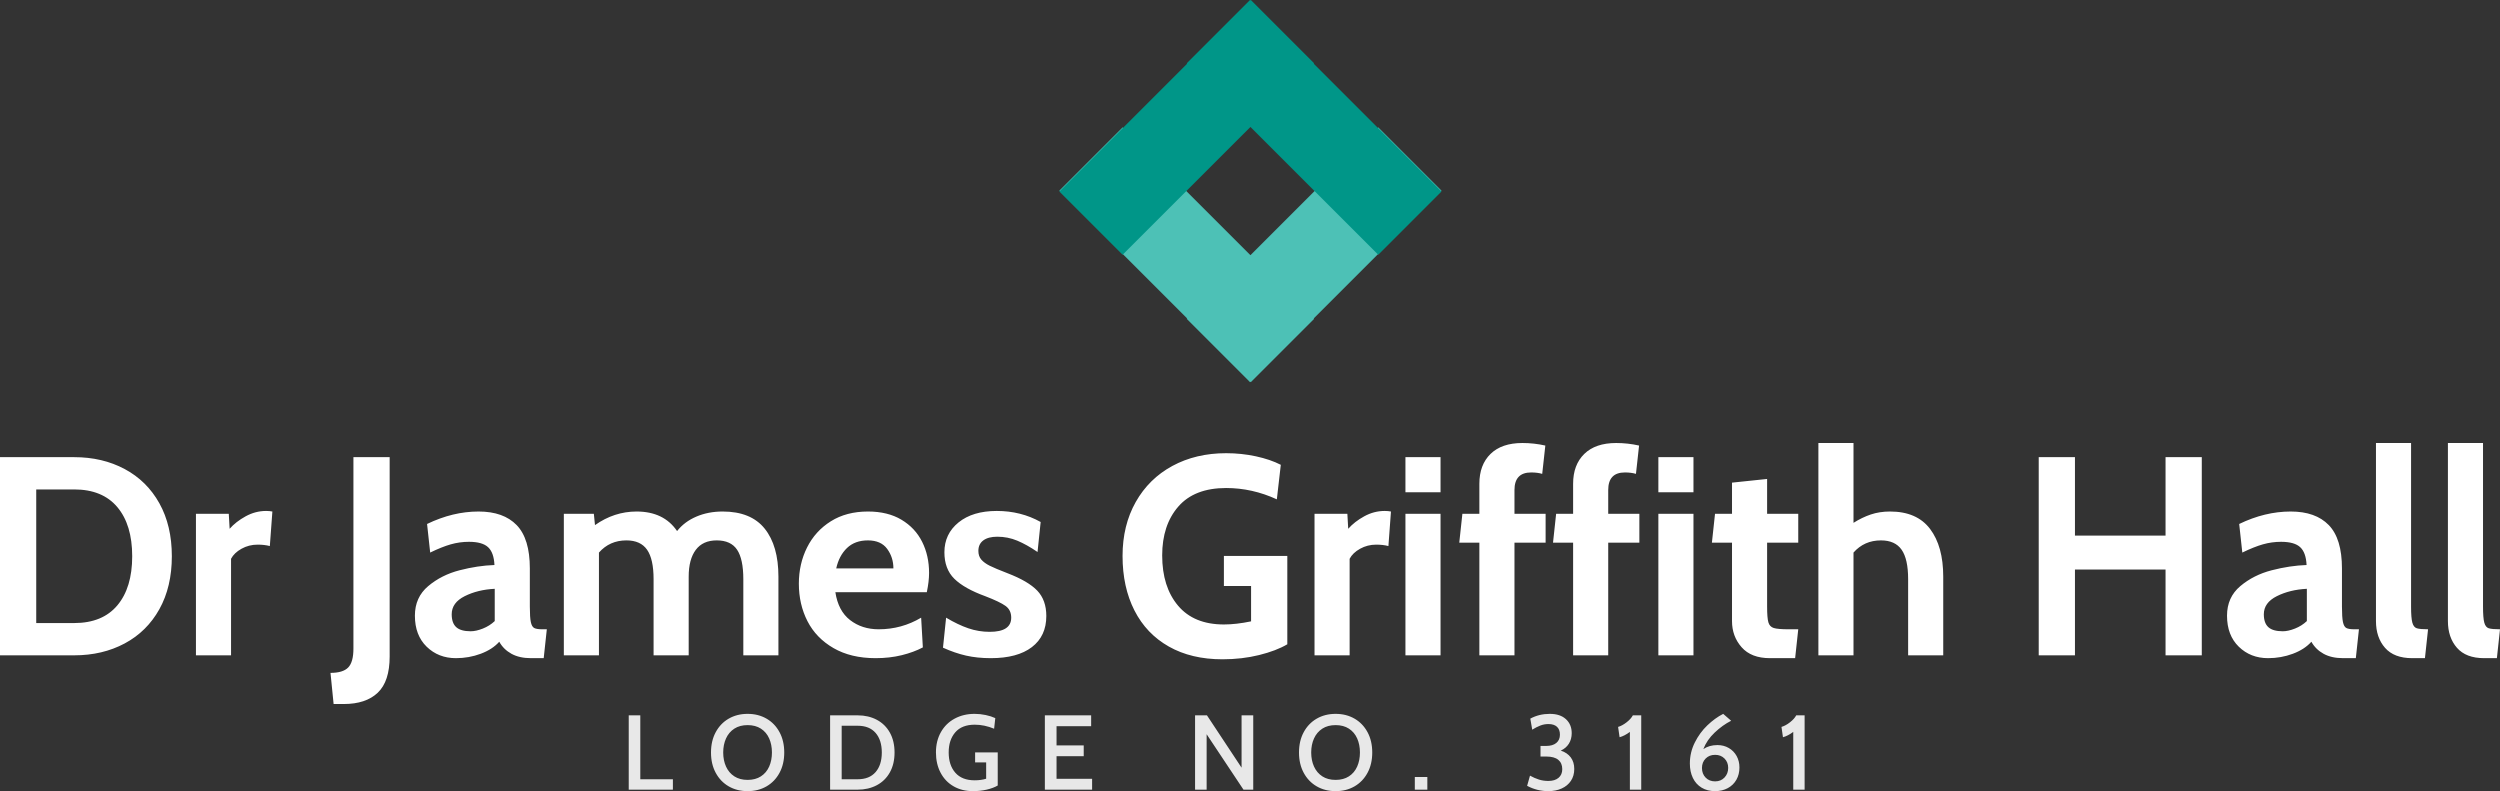 <?xml version="1.0" standalone="no"?><!-- Generator: Gravit.io --><svg xmlns="http://www.w3.org/2000/svg" xmlns:xlink="http://www.w3.org/1999/xlink" style="isolation:isolate" viewBox="466.483 325.305 423.887 134.142" width="423.887" height="134.142"><rect x="466.483" y="325.305" width="423.887" height="134.142" fill="#333333" stroke="none"/><path d=" M 689.229 379.3 L 710.897 357.632 L 700.169 346.903 L 678.5 368.572 L 656.831 346.903 L 646.103 357.632 L 667.771 379.3 L 667.701 379.371 L 678.43 390.099 L 678.5 390.029 L 678.57 390.099 L 689.299 379.371 L 689.229 379.3 Z " fill-rule="evenodd" fill="rgb(77,193,182)"/><path d=" M 667.771 336.104 L 646.103 357.773 L 656.831 368.501 L 678.5 346.833 L 700.169 368.501 L 710.897 357.773 L 689.229 336.104 L 689.299 336.034 L 678.57 325.305 L 678.5 325.376 L 678.43 325.305 L 667.701 336.034 L 667.771 336.104 Z " fill-rule="evenodd" fill="rgb(0,150,136)"/><path d=" M 812.158 436.419 L 812.158 402.819 L 818.302 402.819 L 818.302 416.115 L 833.662 416.115 L 833.662 402.819 L 839.806 402.819 L 839.806 436.419 L 833.662 436.419 L 833.662 421.875 L 818.302 421.875 L 818.302 436.419 L 812.158 436.419 L 812.158 436.419 Z  M 851.045 436.899 L 851.045 436.899 Q 848.069 436.899 846.077 434.955 L 846.077 434.955 L 846.077 434.955 Q 844.085 433.011 844.085 429.699 L 844.085 429.699 L 844.085 429.699 Q 844.085 426.579 846.341 424.683 L 846.341 424.683 L 846.341 424.683 Q 848.597 422.787 851.669 421.995 L 851.669 421.995 L 851.669 421.995 Q 854.741 421.203 857.573 421.107 L 857.573 421.107 L 857.573 421.107 Q 857.477 418.995 856.493 418.083 L 856.493 418.083 L 856.493 418.083 Q 855.509 417.171 853.253 417.171 L 853.253 417.171 L 853.253 417.171 Q 851.669 417.171 850.157 417.603 L 850.157 417.603 L 850.157 417.603 Q 848.645 418.035 846.677 418.995 L 846.677 418.995 L 846.149 414.147 L 846.149 414.147 Q 850.517 412.035 854.885 412.035 L 854.885 412.035 L 854.885 412.035 Q 859.109 412.035 861.341 414.339 L 861.341 414.339 L 861.341 414.339 Q 863.573 416.643 863.573 421.683 L 863.573 421.683 L 863.573 428.163 L 863.573 428.163 Q 863.573 429.987 863.741 430.779 L 863.741 430.779 L 863.741 430.779 Q 863.909 431.571 864.317 431.787 L 864.317 431.787 L 864.317 431.787 Q 864.725 432.003 865.685 432.003 L 865.685 432.003 L 866.453 432.003 L 865.925 436.899 L 863.765 436.899 L 863.765 436.899 Q 861.797 436.899 860.453 436.155 L 860.453 436.155 L 860.453 436.155 Q 859.109 435.411 858.389 434.115 L 858.389 434.115 L 858.389 434.115 Q 857.237 435.411 855.245 436.155 L 855.245 436.155 L 855.245 436.155 Q 853.253 436.899 851.045 436.899 L 851.045 436.899 L 851.045 436.899 Z  M 853.541 432.339 L 853.541 432.339 Q 854.453 432.339 855.605 431.883 L 855.605 431.883 L 855.605 431.883 Q 856.757 431.427 857.621 430.611 L 857.621 430.611 L 857.621 425.139 L 857.621 425.139 Q 854.741 425.283 852.533 426.387 L 852.533 426.387 L 852.533 426.387 Q 850.325 427.491 850.325 429.459 L 850.325 429.459 L 850.325 429.459 Q 850.325 430.947 851.093 431.643 L 851.093 431.643 L 851.093 431.643 Q 851.861 432.339 853.541 432.339 L 853.541 432.339 L 853.541 432.339 Z  M 875.483 436.899 L 875.483 436.899 Q 872.411 436.899 870.875 435.147 L 870.875 435.147 L 870.875 435.147 Q 869.339 433.395 869.339 430.611 L 869.339 430.611 L 869.339 400.419 L 875.291 400.419 L 875.291 428.163 L 875.291 428.163 Q 875.291 430.083 875.507 430.875 L 875.507 430.875 L 875.507 430.875 Q 875.723 431.667 876.275 431.835 L 876.275 431.835 L 876.275 431.835 Q 876.827 432.003 878.171 432.003 L 878.171 432.003 L 877.643 436.899 L 875.483 436.899 L 875.483 436.899 Z  M 887.682 436.899 L 887.682 436.899 Q 884.61 436.899 883.074 435.147 L 883.074 435.147 L 883.074 435.147 Q 881.538 433.395 881.538 430.611 L 881.538 430.611 L 881.538 400.419 L 887.49 400.419 L 887.49 428.163 L 887.49 428.163 Q 887.49 430.083 887.706 430.875 L 887.706 430.875 L 887.706 430.875 Q 887.922 431.667 888.474 431.835 L 888.474 431.835 L 888.474 431.835 Q 889.026 432.003 890.37 432.003 L 890.37 432.003 L 889.842 436.899 L 887.682 436.899 L 887.682 436.899 Z  M 673.761 437.091 L 673.761 437.091 Q 668.481 437.091 664.665 434.931 L 664.665 434.931 L 664.665 434.931 Q 660.849 432.771 658.833 428.811 L 658.833 428.811 L 658.833 428.811 Q 656.817 424.851 656.817 419.571 L 656.817 419.571 L 656.817 419.571 Q 656.817 414.387 659.049 410.427 L 659.049 410.427 L 659.049 410.427 Q 661.281 406.467 665.265 404.307 L 665.265 404.307 L 665.265 404.307 Q 669.249 402.147 674.385 402.147 L 674.385 402.147 L 674.385 402.147 Q 676.977 402.147 679.425 402.675 L 679.425 402.675 L 679.425 402.675 Q 681.873 403.203 683.649 404.115 L 683.649 404.115 L 682.977 409.971 L 682.977 409.971 Q 678.801 408.051 674.385 408.051 L 674.385 408.051 L 674.385 408.051 Q 669.009 408.051 666.273 411.195 L 666.273 411.195 L 666.273 411.195 Q 663.537 414.339 663.537 419.475 L 663.537 419.475 L 663.537 419.475 Q 663.537 424.803 666.225 427.995 L 666.225 427.995 L 666.225 427.995 Q 668.913 431.187 674.001 431.187 L 674.001 431.187 L 674.001 431.187 Q 676.065 431.187 678.609 430.659 L 678.609 430.659 L 678.609 424.659 L 674.001 424.659 L 674.001 419.571 L 684.753 419.571 L 684.753 434.547 L 684.753 434.547 Q 682.881 435.651 679.977 436.371 L 679.977 436.371 L 679.977 436.371 Q 677.073 437.091 673.761 437.091 L 673.761 437.091 L 673.761 437.091 Z  M 689.367 436.419 L 689.367 412.419 L 694.935 412.419 L 695.079 414.963 L 695.079 414.963 Q 696.135 413.763 697.791 412.851 L 697.791 412.851 L 697.791 412.851 Q 699.447 411.939 701.271 411.939 L 701.271 411.939 L 701.271 411.939 Q 701.847 411.939 702.327 412.035 L 702.327 412.035 L 701.895 417.891 L 701.895 417.891 Q 700.983 417.651 699.831 417.651 L 699.831 417.651 L 699.831 417.651 Q 698.343 417.651 697.095 418.347 L 697.095 418.347 L 697.095 418.347 Q 695.847 419.043 695.319 420.051 L 695.319 420.051 L 695.319 436.419 L 689.367 436.419 L 689.367 436.419 Z  M 704.782 408.771 L 704.782 402.819 L 710.734 402.819 L 710.734 408.771 L 704.782 408.771 L 704.782 408.771 Z  M 704.782 436.419 L 704.782 412.419 L 710.734 412.419 L 710.734 436.419 L 704.782 436.419 L 704.782 436.419 Z  M 717.317 436.419 L 717.317 417.315 L 713.909 417.315 L 714.437 412.419 L 717.317 412.419 L 717.317 407.331 L 717.317 407.331 Q 717.317 404.115 719.213 402.267 L 719.213 402.267 L 719.213 402.267 Q 721.109 400.419 724.613 400.419 L 724.613 400.419 L 724.613 400.419 Q 726.581 400.419 728.501 400.851 L 728.501 400.851 L 727.973 405.651 L 727.973 405.651 Q 727.157 405.411 726.101 405.411 L 726.101 405.411 L 726.101 405.411 Q 723.269 405.411 723.269 408.387 L 723.269 408.387 L 723.269 412.419 L 728.549 412.419 L 728.549 417.315 L 723.269 417.315 L 723.269 436.419 L 717.317 436.419 L 717.317 436.419 Z  M 733.212 436.419 L 733.212 417.315 L 729.804 417.315 L 730.332 412.419 L 733.212 412.419 L 733.212 407.331 L 733.212 407.331 Q 733.212 404.115 735.108 402.267 L 735.108 402.267 L 735.108 402.267 Q 737.004 400.419 740.508 400.419 L 740.508 400.419 L 740.508 400.419 Q 742.476 400.419 744.396 400.851 L 744.396 400.851 L 743.868 405.651 L 743.868 405.651 Q 743.052 405.411 741.996 405.411 L 741.996 405.411 L 741.996 405.411 Q 739.164 405.411 739.164 408.387 L 739.164 408.387 L 739.164 412.419 L 744.444 412.419 L 744.444 417.315 L 739.164 417.315 L 739.164 436.419 L 733.212 436.419 L 733.212 436.419 Z  M 747.667 408.771 L 747.667 402.819 L 753.619 402.819 L 753.619 408.771 L 747.667 408.771 L 747.667 408.771 Z  M 747.667 436.419 L 747.667 412.419 L 753.619 412.419 L 753.619 436.419 L 747.667 436.419 L 747.667 436.419 Z  M 766.585 436.899 L 766.585 436.899 Q 763.417 436.899 761.785 435.051 L 761.785 435.051 L 761.785 435.051 Q 760.153 433.203 760.153 430.611 L 760.153 430.611 L 760.153 417.315 L 756.745 417.315 L 757.273 412.419 L 760.153 412.419 L 760.153 407.139 L 766.105 406.515 L 766.105 412.419 L 771.385 412.419 L 771.385 417.315 L 766.105 417.315 L 766.105 428.163 L 766.105 428.163 Q 766.105 430.083 766.321 430.827 L 766.321 430.827 L 766.321 430.827 Q 766.537 431.571 767.233 431.787 L 767.233 431.787 L 767.233 431.787 Q 767.929 432.003 769.753 432.003 L 769.753 432.003 L 771.385 432.003 L 770.857 436.899 L 766.585 436.899 L 766.585 436.899 Z  M 786.944 412.035 L 786.944 412.035 Q 791.504 412.035 793.736 414.987 L 793.736 414.987 L 793.736 414.987 Q 795.968 417.939 795.968 423.075 L 795.968 423.075 L 795.968 436.419 L 790.016 436.419 L 790.016 423.507 L 790.016 423.507 Q 790.016 420.099 788.912 418.515 L 788.912 418.515 L 788.912 418.515 Q 787.808 416.931 785.408 416.931 L 785.408 416.931 L 785.408 416.931 Q 782.576 416.931 780.752 418.995 L 780.752 418.995 L 780.752 436.419 L 774.8 436.419 L 774.8 400.419 L 780.752 400.419 L 780.752 413.955 L 780.752 413.955 Q 782.192 413.043 783.68 412.539 L 783.68 412.539 L 783.68 412.539 Q 785.168 412.035 786.944 412.035 L 786.944 412.035 L 786.944 412.035 Z  M 523.048 444.675 L 522.52 439.395 L 522.52 439.395 Q 524.632 439.395 525.52 438.483 L 525.52 438.483 L 525.52 438.483 Q 526.408 437.571 526.408 435.267 L 526.408 435.267 L 526.408 402.819 L 532.552 402.819 L 532.552 436.611 L 532.552 436.611 Q 532.552 440.835 530.536 442.755 L 530.536 442.755 L 530.536 442.755 Q 528.52 444.675 524.776 444.675 L 524.776 444.675 L 523.048 444.675 L 523.048 444.675 Z  M 543.791 436.899 L 543.791 436.899 Q 540.815 436.899 538.823 434.955 L 538.823 434.955 L 538.823 434.955 Q 536.831 433.011 536.831 429.699 L 536.831 429.699 L 536.831 429.699 Q 536.831 426.579 539.087 424.683 L 539.087 424.683 L 539.087 424.683 Q 541.343 422.787 544.415 421.995 L 544.415 421.995 L 544.415 421.995 Q 547.487 421.203 550.319 421.107 L 550.319 421.107 L 550.319 421.107 Q 550.223 418.995 549.239 418.083 L 549.239 418.083 L 549.239 418.083 Q 548.255 417.171 545.999 417.171 L 545.999 417.171 L 545.999 417.171 Q 544.415 417.171 542.903 417.603 L 542.903 417.603 L 542.903 417.603 Q 541.391 418.035 539.423 418.995 L 539.423 418.995 L 538.895 414.147 L 538.895 414.147 Q 543.263 412.035 547.631 412.035 L 547.631 412.035 L 547.631 412.035 Q 551.855 412.035 554.087 414.339 L 554.087 414.339 L 554.087 414.339 Q 556.319 416.643 556.319 421.683 L 556.319 421.683 L 556.319 428.163 L 556.319 428.163 Q 556.319 429.987 556.487 430.779 L 556.487 430.779 L 556.487 430.779 Q 556.655 431.571 557.063 431.787 L 557.063 431.787 L 557.063 431.787 Q 557.471 432.003 558.431 432.003 L 558.431 432.003 L 559.199 432.003 L 558.671 436.899 L 556.511 436.899 L 556.511 436.899 Q 554.543 436.899 553.199 436.155 L 553.199 436.155 L 553.199 436.155 Q 551.855 435.411 551.135 434.115 L 551.135 434.115 L 551.135 434.115 Q 549.983 435.411 547.991 436.155 L 547.991 436.155 L 547.991 436.155 Q 545.999 436.899 543.791 436.899 L 543.791 436.899 L 543.791 436.899 Z  M 546.287 432.339 L 546.287 432.339 Q 547.199 432.339 548.351 431.883 L 548.351 431.883 L 548.351 431.883 Q 549.503 431.427 550.367 430.611 L 550.367 430.611 L 550.367 425.139 L 550.367 425.139 Q 547.487 425.283 545.279 426.387 L 545.279 426.387 L 545.279 426.387 Q 543.071 427.491 543.071 429.459 L 543.071 429.459 L 543.071 429.459 Q 543.071 430.947 543.839 431.643 L 543.839 431.643 L 543.839 431.643 Q 544.607 432.339 546.287 432.339 L 546.287 432.339 L 546.287 432.339 Z  M 589.013 412.035 L 589.013 412.035 Q 593.813 412.035 596.141 414.939 L 596.141 414.939 L 596.141 414.939 Q 598.469 417.843 598.469 423.075 L 598.469 423.075 L 598.469 436.419 L 592.517 436.419 L 592.517 423.507 L 592.517 423.507 Q 592.517 420.099 591.461 418.515 L 591.461 418.515 L 591.461 418.515 Q 590.405 416.931 588.005 416.931 L 588.005 416.931 L 588.005 416.931 Q 585.653 416.931 584.453 418.539 L 584.453 418.539 L 584.453 418.539 Q 583.253 420.147 583.253 423.075 L 583.253 423.075 L 583.253 436.419 L 577.301 436.419 L 577.301 423.507 L 577.301 423.507 Q 577.301 420.099 576.197 418.515 L 576.197 418.515 L 576.197 418.515 Q 575.093 416.931 572.693 416.931 L 572.693 416.931 L 572.693 416.931 Q 569.861 416.931 568.037 418.995 L 568.037 418.995 L 568.037 436.419 L 562.085 436.419 L 562.085 412.419 L 567.173 412.419 L 567.365 414.339 L 567.365 414.339 Q 570.629 412.035 574.421 412.035 L 574.421 412.035 L 574.421 412.035 Q 579.029 412.035 581.285 415.347 L 581.285 415.347 L 581.285 415.347 Q 582.533 413.763 584.549 412.899 L 584.549 412.899 L 584.549 412.899 Q 586.565 412.035 589.013 412.035 L 589.013 412.035 L 589.013 412.035 Z  M 614.94 436.899 L 614.94 436.899 Q 610.764 436.899 607.812 435.195 L 607.812 435.195 L 607.812 435.195 Q 604.86 433.491 603.396 430.635 L 603.396 430.635 L 603.396 430.635 Q 601.932 427.779 601.932 424.275 L 601.932 424.275 L 601.932 424.275 Q 601.932 420.915 603.324 418.131 L 603.324 418.131 L 603.324 418.131 Q 604.716 415.347 607.356 413.691 L 607.356 413.691 L 607.356 413.691 Q 609.996 412.035 613.644 412.035 L 613.644 412.035 L 613.644 412.035 Q 617.004 412.035 619.332 413.427 L 619.332 413.427 L 619.332 413.427 Q 621.66 414.819 622.836 417.171 L 622.836 417.171 L 622.836 417.171 Q 624.012 419.523 624.012 422.451 L 624.012 422.451 L 624.012 422.451 Q 624.012 423.891 623.628 425.715 L 623.628 425.715 L 608.124 425.715 L 608.124 425.715 Q 608.604 428.883 610.62 430.443 L 610.62 430.443 L 610.62 430.443 Q 612.636 432.003 615.468 432.003 L 615.468 432.003 L 615.468 432.003 Q 619.356 432.003 622.668 430.035 L 622.668 430.035 L 622.956 435.075 L 622.956 435.075 Q 621.42 435.891 619.38 436.395 L 619.38 436.395 L 619.38 436.395 Q 617.34 436.899 614.94 436.899 L 614.94 436.899 L 614.94 436.899 Z  M 608.268 421.683 L 617.964 421.683 L 617.964 421.683 Q 617.964 419.811 616.908 418.371 L 616.908 418.371 L 616.908 418.371 Q 615.852 416.931 613.644 416.931 L 613.644 416.931 L 613.644 416.931 Q 611.436 416.931 610.092 418.227 L 610.092 418.227 L 610.092 418.227 Q 608.748 419.523 608.268 421.683 L 608.268 421.683 L 608.268 421.683 Z  M 634.483 436.899 L 634.483 436.899 Q 632.179 436.899 630.283 436.467 L 630.283 436.467 L 630.283 436.467 Q 628.387 436.035 626.371 435.123 L 626.371 435.123 L 626.899 430.035 L 626.899 430.035 Q 628.915 431.235 630.667 431.835 L 630.667 431.835 L 630.667 431.835 Q 632.419 432.435 634.291 432.435 L 634.291 432.435 L 634.291 432.435 Q 637.939 432.435 637.939 430.035 L 637.939 430.035 L 637.939 430.035 Q 637.939 428.739 636.979 428.043 L 636.979 428.043 L 636.979 428.043 Q 636.019 427.347 633.523 426.387 L 633.523 426.387 L 633.523 426.387 Q 629.971 425.091 628.291 423.435 L 628.291 423.435 L 628.291 423.435 Q 626.611 421.779 626.611 418.947 L 626.611 418.947 L 626.611 418.947 Q 626.611 415.827 629.011 413.883 L 629.011 413.883 L 629.011 413.883 Q 631.411 411.939 635.491 411.939 L 635.491 411.939 L 635.491 411.939 Q 639.571 411.939 642.931 413.811 L 642.931 413.811 L 642.403 418.899 L 642.403 418.899 Q 640.579 417.651 638.971 416.979 L 638.971 416.979 L 638.971 416.979 Q 637.363 416.307 635.587 416.307 L 635.587 416.307 L 635.587 416.307 Q 634.051 416.307 633.211 416.931 L 633.211 416.931 L 633.211 416.931 Q 632.371 417.555 632.371 418.707 L 632.371 418.707 L 632.371 418.707 Q 632.371 419.619 632.875 420.195 L 632.875 420.195 L 632.875 420.195 Q 633.379 420.771 634.291 421.227 L 634.291 421.227 L 634.291 421.227 Q 635.203 421.683 637.315 422.499 L 637.315 422.499 L 637.315 422.499 Q 640.819 423.843 642.355 425.451 L 642.355 425.451 L 642.355 425.451 Q 643.891 427.059 643.891 429.747 L 643.891 429.747 L 643.891 429.747 Q 643.891 433.155 641.443 435.027 L 641.443 435.027 L 641.443 435.027 Q 638.995 436.899 634.483 436.899 L 634.483 436.899 L 634.483 436.899 Z  M 466.483 436.419 L 466.483 402.819 L 479.059 402.819 L 479.059 402.819 Q 483.859 402.819 487.627 404.835 L 487.627 404.835 L 487.627 404.835 Q 491.395 406.851 493.507 410.643 L 493.507 410.643 L 493.507 410.643 Q 495.619 414.435 495.619 419.619 L 495.619 419.619 L 495.619 419.619 Q 495.619 424.803 493.507 428.595 L 493.507 428.595 L 493.507 428.595 Q 491.395 432.387 487.627 434.403 L 487.627 434.403 L 487.627 434.403 Q 483.859 436.419 479.059 436.419 L 479.059 436.419 L 466.483 436.419 L 466.483 436.419 Z  M 472.627 430.947 L 479.059 430.947 L 479.059 430.947 Q 483.859 430.947 486.379 427.947 L 486.379 427.947 L 486.379 427.947 Q 488.899 424.947 488.899 419.619 L 488.899 419.619 L 488.899 419.619 Q 488.899 414.291 486.379 411.291 L 486.379 411.291 L 486.379 411.291 Q 483.859 408.291 479.059 408.291 L 479.059 408.291 L 472.627 408.291 L 472.627 430.947 L 472.627 430.947 Z  M 499.706 436.419 L 499.706 412.419 L 505.274 412.419 L 505.418 414.963 L 505.418 414.963 Q 506.474 413.763 508.13 412.851 L 508.13 412.851 L 508.13 412.851 Q 509.786 411.939 511.61 411.939 L 511.61 411.939 L 511.61 411.939 Q 512.186 411.939 512.666 412.035 L 512.666 412.035 L 512.234 417.891 L 512.234 417.891 Q 511.322 417.651 510.17 417.651 L 510.17 417.651 L 510.17 417.651 Q 508.682 417.651 507.434 418.347 L 507.434 418.347 L 507.434 418.347 Q 506.186 419.043 505.658 420.051 L 505.658 420.051 L 505.658 436.419 L 499.706 436.419 L 499.706 436.419 Z " fill-rule="evenodd" fill="rgb(255,255,255)"/><path d=" M 731.12 452.571 L 731.12 452.571 Q 732.218 452.931 732.812 453.723 L 732.812 453.723 L 732.812 453.723 Q 733.406 454.515 733.406 455.685 L 733.406 455.685 L 733.406 455.685 Q 733.406 456.855 732.839 457.701 L 732.839 457.701 L 732.839 457.701 Q 732.272 458.547 731.273 458.997 L 731.273 458.997 L 731.273 458.997 Q 730.274 459.447 728.996 459.447 L 728.996 459.447 L 728.996 459.447 Q 727.106 459.447 725.414 458.547 L 725.414 458.547 L 725.9 456.819 L 725.9 456.819 Q 726.674 457.251 727.421 457.485 L 727.421 457.485 L 727.421 457.485 Q 728.168 457.719 729.014 457.719 L 729.014 457.719 L 729.014 457.719 Q 730.112 457.719 730.742 457.188 L 730.742 457.188 L 730.742 457.188 Q 731.372 456.657 731.372 455.721 L 731.372 455.721 L 731.372 455.721 Q 731.372 454.695 730.697 454.137 L 730.697 454.137 L 730.697 454.137 Q 730.022 453.579 728.672 453.579 L 728.672 453.579 L 727.682 453.579 L 727.682 451.779 L 728.672 451.779 L 728.672 451.779 Q 729.752 451.779 730.364 451.275 L 730.364 451.275 L 730.364 451.275 Q 730.976 450.771 730.976 449.871 L 730.976 449.871 L 730.976 449.871 Q 730.976 448.989 730.472 448.53 L 730.472 448.53 L 730.472 448.53 Q 729.968 448.071 729.032 448.071 L 729.032 448.071 L 729.032 448.071 Q 728.312 448.071 727.655 448.323 L 727.655 448.323 L 727.655 448.323 Q 726.998 448.575 726.278 449.025 L 726.278 449.025 L 725.954 447.153 L 725.954 447.153 Q 727.43 446.343 729.266 446.343 L 729.266 446.343 L 729.266 446.343 Q 731.012 446.343 731.993 447.243 L 731.993 447.243 L 731.993 447.243 Q 732.974 448.143 732.974 449.619 L 732.974 449.619 L 732.974 449.619 Q 732.974 450.645 732.488 451.41 L 732.488 451.41 L 732.488 451.41 Q 732.002 452.175 731.12 452.571 L 731.12 452.571 L 731.12 452.571 Z  M 742.837 459.195 L 742.837 449.403 L 742.837 449.403 Q 741.919 450.087 741.091 450.303 L 741.091 450.303 L 740.839 448.557 L 740.839 448.557 Q 741.523 448.359 742.27 447.783 L 742.27 447.783 L 742.27 447.783 Q 743.017 447.207 743.341 446.595 L 743.341 446.595 L 744.763 446.595 L 744.763 459.195 L 742.837 459.195 L 742.837 459.195 Z  M 757.687 451.635 L 757.687 451.635 Q 758.749 451.635 759.604 452.13 L 759.604 452.13 L 759.604 452.13 Q 760.459 452.625 760.936 453.489 L 760.936 453.489 L 760.936 453.489 Q 761.413 454.353 761.413 455.433 L 761.413 455.433 L 761.413 455.433 Q 761.413 456.603 760.9 457.512 L 760.9 457.512 L 760.9 457.512 Q 760.387 458.421 759.442 458.934 L 759.442 458.934 L 759.442 458.934 Q 758.497 459.447 757.273 459.447 L 757.273 459.447 L 757.273 459.447 Q 755.977 459.447 755.005 458.862 L 755.005 458.862 L 755.005 458.862 Q 754.033 458.277 753.52 457.215 L 753.52 457.215 L 753.52 457.215 Q 753.007 456.153 753.007 454.767 L 753.007 454.767 L 753.007 454.767 Q 753.007 452.877 753.844 451.203 L 753.844 451.203 L 753.844 451.203 Q 754.681 449.529 755.968 448.296 L 755.968 448.296 L 755.968 448.296 Q 757.255 447.063 758.659 446.343 L 758.659 446.343 L 760.009 447.513 L 760.009 447.513 Q 758.551 448.251 757.219 449.511 L 757.219 449.511 L 757.219 449.511 Q 755.887 450.771 755.293 452.319 L 755.293 452.319 L 755.293 452.319 Q 756.283 451.635 757.687 451.635 L 757.687 451.635 L 757.687 451.635 Z  M 757.291 457.791 L 757.291 457.791 Q 758.263 457.791 758.884 457.134 L 758.884 457.134 L 758.884 457.134 Q 759.505 456.477 759.505 455.505 L 759.505 455.505 L 759.505 455.505 Q 759.505 454.551 758.884 453.921 L 758.884 453.921 L 758.884 453.921 Q 758.263 453.291 757.291 453.291 L 757.291 453.291 L 757.291 453.291 Q 756.301 453.291 755.68 453.921 L 755.68 453.921 L 755.68 453.921 Q 755.059 454.551 755.059 455.523 L 755.059 455.523 L 755.059 455.523 Q 755.059 456.513 755.68 457.152 L 755.68 457.152 L 755.68 457.152 Q 756.301 457.791 757.291 457.791 L 757.291 457.791 L 757.291 457.791 Z  M 770.538 459.195 L 770.538 449.403 L 770.538 449.403 Q 769.62 450.087 768.792 450.303 L 768.792 450.303 L 768.54 448.557 L 768.54 448.557 Q 769.224 448.359 769.971 447.783 L 769.971 447.783 L 769.971 447.783 Q 770.718 447.207 771.042 446.595 L 771.042 446.595 L 772.464 446.595 L 772.464 459.195 L 770.538 459.195 L 770.538 459.195 Z  M 669.113 459.195 L 669.113 446.595 L 671.129 446.595 L 676.997 455.469 L 676.997 446.595 L 678.977 446.595 L 678.977 459.195 L 677.321 459.195 L 671.075 449.799 L 671.075 459.195 L 669.113 459.195 L 669.113 459.195 Z  M 692.944 459.447 L 692.944 459.447 Q 691.144 459.447 689.74 458.637 L 689.74 458.637 L 689.74 458.637 Q 688.336 457.827 687.535 456.342 L 687.535 456.342 L 687.535 456.342 Q 686.734 454.857 686.734 452.895 L 686.734 452.895 L 686.734 452.895 Q 686.734 450.933 687.535 449.448 L 687.535 449.448 L 687.535 449.448 Q 688.336 447.963 689.74 447.153 L 689.74 447.153 L 689.74 447.153 Q 691.144 446.343 692.944 446.343 L 692.944 446.343 L 692.944 446.343 Q 694.744 446.343 696.148 447.153 L 696.148 447.153 L 696.148 447.153 Q 697.552 447.963 698.353 449.448 L 698.353 449.448 L 698.353 449.448 Q 699.154 450.933 699.154 452.895 L 699.154 452.895 L 699.154 452.895 Q 699.154 454.857 698.353 456.342 L 698.353 456.342 L 698.353 456.342 Q 697.552 457.827 696.148 458.637 L 696.148 458.637 L 696.148 458.637 Q 694.744 459.447 692.944 459.447 L 692.944 459.447 L 692.944 459.447 Z  M 692.944 457.539 L 692.944 457.539 Q 694.276 457.539 695.203 456.936 L 695.203 456.936 L 695.203 456.936 Q 696.13 456.333 696.598 455.28 L 696.598 455.28 L 696.598 455.28 Q 697.066 454.227 697.066 452.895 L 697.066 452.895 L 697.066 452.895 Q 697.066 451.563 696.598 450.51 L 696.598 450.51 L 696.598 450.51 Q 696.13 449.457 695.203 448.854 L 695.203 448.854 L 695.203 448.854 Q 694.276 448.251 692.944 448.251 L 692.944 448.251 L 692.944 448.251 Q 691.612 448.251 690.685 448.854 L 690.685 448.854 L 690.685 448.854 Q 689.758 449.457 689.281 450.51 L 689.281 450.51 L 689.281 450.51 Q 688.804 451.563 688.804 452.895 L 688.804 452.895 L 688.804 452.895 Q 688.804 454.227 689.281 455.28 L 689.281 455.28 L 689.281 455.28 Q 689.758 456.333 690.685 456.936 L 690.685 456.936 L 690.685 456.936 Q 691.612 457.539 692.944 457.539 L 692.944 457.539 L 692.944 457.539 Z  M 706.371 459.195 L 706.371 457.053 L 708.495 457.053 L 708.495 459.195 L 706.371 459.195 L 706.371 459.195 Z  M 573.087 459.195 L 573.087 446.595 L 575.049 446.595 L 575.049 457.431 L 580.575 457.431 L 580.575 459.195 L 573.087 459.195 L 573.087 459.195 Z  M 593.246 459.447 L 593.246 459.447 Q 591.446 459.447 590.042 458.637 L 590.042 458.637 L 590.042 458.637 Q 588.638 457.827 587.837 456.342 L 587.837 456.342 L 587.837 456.342 Q 587.036 454.857 587.036 452.895 L 587.036 452.895 L 587.036 452.895 Q 587.036 450.933 587.837 449.448 L 587.837 449.448 L 587.837 449.448 Q 588.638 447.963 590.042 447.153 L 590.042 447.153 L 590.042 447.153 Q 591.446 446.343 593.246 446.343 L 593.246 446.343 L 593.246 446.343 Q 595.046 446.343 596.45 447.153 L 596.45 447.153 L 596.45 447.153 Q 597.854 447.963 598.655 449.448 L 598.655 449.448 L 598.655 449.448 Q 599.456 450.933 599.456 452.895 L 599.456 452.895 L 599.456 452.895 Q 599.456 454.857 598.655 456.342 L 598.655 456.342 L 598.655 456.342 Q 597.854 457.827 596.45 458.637 L 596.45 458.637 L 596.45 458.637 Q 595.046 459.447 593.246 459.447 L 593.246 459.447 L 593.246 459.447 Z  M 593.246 457.539 L 593.246 457.539 Q 594.578 457.539 595.505 456.936 L 595.505 456.936 L 595.505 456.936 Q 596.432 456.333 596.9 455.28 L 596.9 455.28 L 596.9 455.28 Q 597.368 454.227 597.368 452.895 L 597.368 452.895 L 597.368 452.895 Q 597.368 451.563 596.9 450.51 L 596.9 450.51 L 596.9 450.51 Q 596.432 449.457 595.505 448.854 L 595.505 448.854 L 595.505 448.854 Q 594.578 448.251 593.246 448.251 L 593.246 448.251 L 593.246 448.251 Q 591.914 448.251 590.987 448.854 L 590.987 448.854 L 590.987 448.854 Q 590.06 449.457 589.583 450.51 L 589.583 450.51 L 589.583 450.51 Q 589.106 451.563 589.106 452.895 L 589.106 452.895 L 589.106 452.895 Q 589.106 454.227 589.583 455.28 L 589.583 455.28 L 589.583 455.28 Q 590.06 456.333 590.987 456.936 L 590.987 456.936 L 590.987 456.936 Q 591.914 457.539 593.246 457.539 L 593.246 457.539 L 593.246 457.539 Z  M 607.232 459.195 L 607.232 446.595 L 611.912 446.595 L 611.912 446.595 Q 613.73 446.595 615.152 447.351 L 615.152 447.351 L 615.152 447.351 Q 616.574 448.107 617.366 449.529 L 617.366 449.529 L 617.366 449.529 Q 618.158 450.951 618.158 452.895 L 618.158 452.895 L 618.158 452.895 Q 618.158 454.839 617.366 456.261 L 617.366 456.261 L 617.366 456.261 Q 616.574 457.683 615.152 458.439 L 615.152 458.439 L 615.152 458.439 Q 613.73 459.195 611.912 459.195 L 611.912 459.195 L 607.232 459.195 L 607.232 459.195 Z  M 609.194 457.431 L 611.912 457.431 L 611.912 457.431 Q 613.892 457.431 614.945 456.216 L 614.945 456.216 L 614.945 456.216 Q 615.998 455.001 615.998 452.895 L 615.998 452.895 L 615.998 452.895 Q 615.998 450.789 614.945 449.574 L 614.945 449.574 L 614.945 449.574 Q 613.892 448.359 611.912 448.359 L 611.912 448.359 L 609.194 448.359 L 609.194 457.431 L 609.194 457.431 Z  M 631.441 459.447 L 631.441 459.447 Q 629.605 459.447 628.183 458.637 L 628.183 458.637 L 628.183 458.637 Q 626.761 457.827 625.969 456.333 L 625.969 456.333 L 625.969 456.333 Q 625.177 454.839 625.177 452.877 L 625.177 452.877 L 625.177 452.877 Q 625.177 450.933 626.014 449.448 L 626.014 449.448 L 626.014 449.448 Q 626.851 447.963 628.345 447.153 L 628.345 447.153 L 628.345 447.153 Q 629.839 446.343 631.729 446.343 L 631.729 446.343 L 631.729 446.343 Q 632.683 446.343 633.61 446.541 L 633.61 446.541 L 633.61 446.541 Q 634.537 446.739 635.239 447.063 L 635.239 447.063 L 635.041 448.863 L 635.041 448.863 Q 633.385 448.179 631.765 448.179 L 631.765 448.179 L 631.765 448.179 Q 629.569 448.179 628.453 449.475 L 628.453 449.475 L 628.453 449.475 Q 627.337 450.771 627.337 452.877 L 627.337 452.877 L 627.337 452.877 Q 627.337 455.037 628.462 456.324 L 628.462 456.324 L 628.462 456.324 Q 629.587 457.611 631.747 457.611 L 631.747 457.611 L 631.747 457.611 Q 632.827 457.611 633.691 457.341 L 633.691 457.341 L 633.691 454.569 L 631.819 454.569 L 631.819 452.877 L 635.653 452.877 L 635.653 458.493 L 635.653 458.493 Q 634.915 458.925 633.808 459.186 L 633.808 459.186 L 633.808 459.186 Q 632.701 459.447 631.441 459.447 L 631.441 459.447 L 631.441 459.447 Z  M 643.644 459.195 L 643.644 446.595 L 651.492 446.595 L 651.492 448.431 L 645.624 448.431 L 645.624 451.689 L 650.232 451.689 L 650.232 453.525 L 645.624 453.525 L 645.624 457.359 L 651.654 457.359 L 651.654 459.195 L 643.644 459.195 L 643.644 459.195 Z " fill-rule="evenodd" fill="rgb(232,232,232)"/></svg>